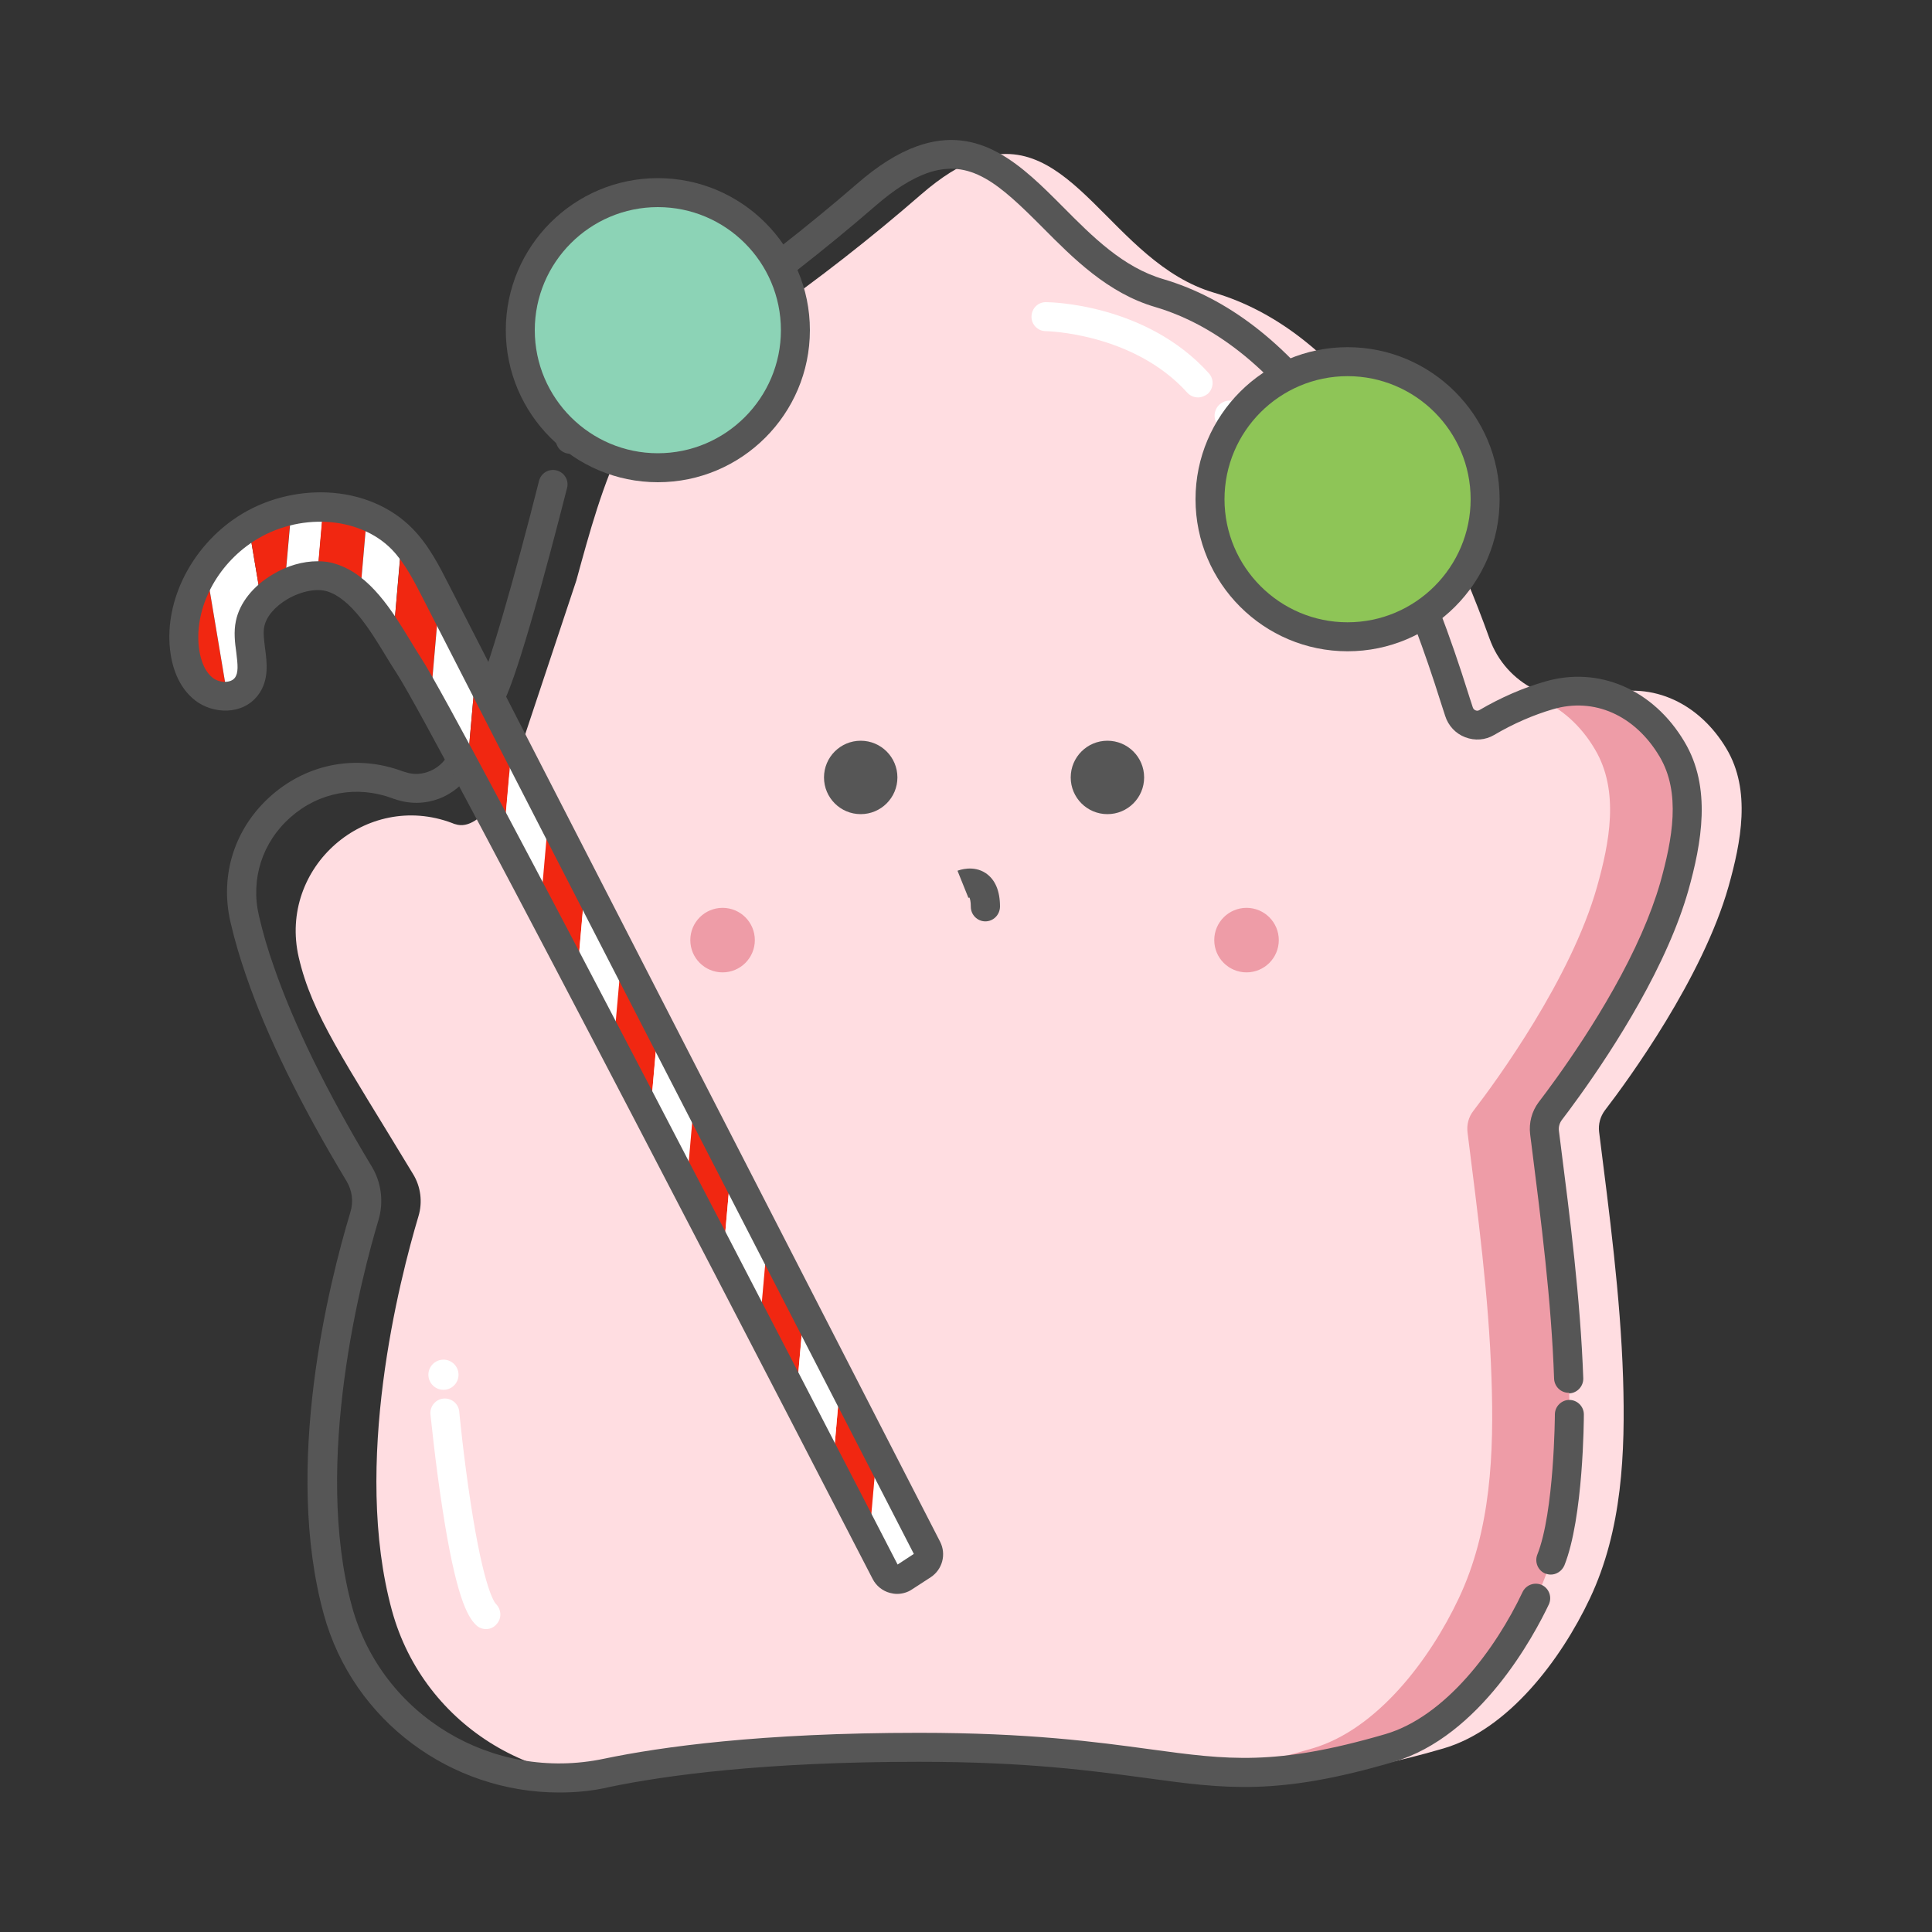 <?xml version="1.0" encoding="utf-8"?>
<!-- Generator: Adobe Illustrator 21.0.0, SVG Export Plug-In . SVG Version: 6.00 Build 0)  -->
<svg version="1.1" id="图层_1" xmlns="http://www.w3.org/2000/svg" xmlns:xlink="http://www.w3.org/1999/xlink" x="0px" y="0px"
	 viewBox="0 0 1000 1000" style="enable-background:new 0 0 1000 1000;" xml:space="preserve">
<rect x="0" y="0" width="1000" height="1000" fill="#333333" stroke="none"/>
<style type="text/css">
	.st0{fill:#F5B619;}
	.st1{fill:#F4ED4F;}
	.st2{fill:#A7CF5B;}
	.st3{fill:#8AD0E3;}
	.st4{fill:#77C6B0;}
	.st5{fill:#B37CB4;}
	.st6{fill:#FFFFFF;}
	.st7{fill:#EB5C29;}
	.st8{fill:#74AEBE;}
	.st9{fill:#D3D1D2;}
	.st10{fill:#64A694;}
	.st11{fill:#946796;}
	.st12{fill:#EF8CA4;}
	.st13{fill:#565656;}
	.st14{fill:#EFEFEF;}
	.st15{fill:#FF6464;}
	.st16{fill:#82CFF0;}
	.st17{fill:#F7D426;}
	.st18{fill:#DB8D0F;}
	.st19{fill:#EB6043;}
	.st20{fill:none;stroke:#565656;stroke-width:15;stroke-linecap:round;stroke-miterlimit:10;}
	.st21{fill:none;stroke:#FFFFFF;stroke-width:15;stroke-linecap:round;stroke-miterlimit:10;}
	.st22{fill:#8CD3B6;stroke:#565656;stroke-width:15;stroke-linecap:round;stroke-miterlimit:10;}
	.st23{fill:#FFDDE1;}
	.st24{fill:#EE9CA7;}
	.st25{fill:#8CD3B6;}
	.st26{fill:#8EC557;}
	.st27{fill:#A5DBF5;}
	.st28{fill:#F64F59;}
	.st29{fill:#C8434B;}
	.st30{fill:#CEEAF6;}
	.st31{fill:#F7F6C3;}
	.st32{fill:#EE859E;}
	.st33{clip-path:url(#SVGID_2_);fill:#2193B0;}
	.st34{clip-path:url(#SVGID_2_);fill:#6DD5ED;}
	.st35{clip-path:url(#SVGID_2_);}
	.st36{clip-path:url(#SVGID_4_);fill:url(#SVGID_5_);}
	.st37{clip-path:url(#SVGID_2_);fill:#EE9CA7;}
	.st38{clip-path:url(#SVGID_2_);fill:#FFDDE1;}
	.st39{clip-path:url(#SVGID_7_);fill:url(#SVGID_8_);}
	.st40{clip-path:url(#SVGID_2_);fill:#BDC3C7;}
	.st41{clip-path:url(#SVGID_2_);fill:#2C3E50;}
	.st42{clip-path:url(#SVGID_10_);fill:url(#SVGID_11_);}
	.st43{clip-path:url(#SVGID_2_);fill:#373B44;}
	.st44{clip-path:url(#SVGID_2_);fill:#4286F4;}
	.st45{clip-path:url(#SVGID_13_);fill:url(#SVGID_14_);}
	.st46{clip-path:url(#SVGID_2_);fill:#FF0099;}
	.st47{clip-path:url(#SVGID_2_);fill:#493240;}
	.st48{clip-path:url(#SVGID_16_);fill:url(#SVGID_17_);}
	.st49{clip-path:url(#SVGID_2_);fill:#8E2DE2;}
	.st50{clip-path:url(#SVGID_2_);fill:#4A00E0;}
	.st51{clip-path:url(#SVGID_19_);fill:url(#SVGID_20_);}
	.st52{clip-path:url(#SVGID_2_);fill:#1F4037;}
	.st53{clip-path:url(#SVGID_2_);fill:#99F2C8;}
	.st54{clip-path:url(#SVGID_22_);fill:url(#SVGID_23_);}
	.st55{clip-path:url(#SVGID_2_);fill:#F953C6;}
	.st56{clip-path:url(#SVGID_2_);fill:#B91D73;}
	.st57{clip-path:url(#SVGID_25_);fill:url(#SVGID_26_);}
	.st58{clip-path:url(#SVGID_2_);fill:#F12711;}
	.st59{clip-path:url(#SVGID_2_);fill:#F5AF19;}
	.st60{clip-path:url(#SVGID_28_);fill:url(#SVGID_29_);}
	.st61{clip-path:url(#SVGID_2_);fill:#8360C3;}
	.st62{clip-path:url(#SVGID_2_);fill:#2EBF91;}
	.st63{clip-path:url(#SVGID_31_);fill:url(#SVGID_32_);}
	.st64{clip-path:url(#SVGID_2_);fill:#009FFF;}
	.st65{clip-path:url(#SVGID_34_);fill:url(#SVGID_35_);}
	.st66{clip-path:url(#SVGID_2_);fill:#EC2F4B;}
	.st67{clip-path:url(#SVGID_37_);fill:url(#SVGID_38_);}
	.st68{clip-path:url(#SVGID_2_);fill:#654EA3;}
	.st69{clip-path:url(#SVGID_2_);fill:#EAAFC8;}
	.st70{clip-path:url(#SVGID_40_);fill:url(#SVGID_41_);}
	.st71{clip-path:url(#SVGID_2_);fill:#FF416C;}
	.st72{clip-path:url(#SVGID_2_);fill:#FF4B2B;}
	.st73{clip-path:url(#SVGID_43_);fill:url(#SVGID_44_);}
	.st74{clip-path:url(#SVGID_2_);fill:#C6FFDD;}
	.st75{clip-path:url(#SVGID_2_);fill:#FBD786;}
	.st76{clip-path:url(#SVGID_2_);fill:#F7797D;}
	.st77{clip-path:url(#SVGID_46_);fill:url(#SVGID_47_);}
	.st78{clip-path:url(#SVGID_2_);fill:#0F2027;}
	.st79{clip-path:url(#SVGID_2_);fill:#203A43;}
	.st80{clip-path:url(#SVGID_2_);fill:#2C5364;}
	.st81{clip-path:url(#SVGID_49_);fill:url(#SVGID_50_);}
	.st82{clip-path:url(#SVGID_2_);fill:#12C2E9;}
	.st83{clip-path:url(#SVGID_2_);fill:#C471ED;}
	.st84{clip-path:url(#SVGID_2_);fill:#F64F59;}
	.st85{clip-path:url(#SVGID_52_);fill:url(#SVGID_53_);}
	.st86{clip-path:url(#SVGID_2_);fill:#2980B9;}
	.st87{clip-path:url(#SVGID_2_);fill:#6DD5FA;}
	.st88{clip-path:url(#SVGID_2_);fill:#FFFFFF;}
	.st89{clip-path:url(#SVGID_55_);fill:url(#SVGID_56_);}
	.st90{clip-path:url(#SVGID_2_);fill:#AA4B6B;}
	.st91{clip-path:url(#SVGID_2_);fill:#6B6B83;}
	.st92{clip-path:url(#SVGID_2_);fill:#3B8D99;}
	.st93{clip-path:url(#SVGID_58_);fill:url(#SVGID_59_);}
	.st94{clip-path:url(#SVGID_2_);fill:#7F7FD5;}
	.st95{clip-path:url(#SVGID_2_);fill:#86A8E7;}
	.st96{clip-path:url(#SVGID_2_);fill:#91EAE4;}
	.st97{clip-path:url(#SVGID_61_);fill:url(#SVGID_62_);}
	.st98{fill:#ED6E2D;}
	.st99{fill:#F5CE29;}
	.st100{fill:#F12711;}
</style>
<g>
	<path class="st23" d="M822.9,827.4c-15,31.7-42.2,67.8-75.8,77.6c-97.9,28.7-103.4-0.4-243.4-0.4c-79.2,0-130.4,6.7-161.5,13.2
		c-61.4,12.9-122.7-23.6-139.3-84.1c-20.8-75.8,4-171.7,13.7-204.2c2.2-7.3,1.2-15.3-2.8-21.8c-35.8-59.3-52.3-82.4-59.2-112.3
		C144,448.9,189.4,409.2,234,426c0.2,0.1,0.3,0.1,0.5,0.2c0.4,0.2,0.8,0.3,1.2,0.4c13.6,4.5,28.2-22.9,32.8-36.5l29.8-89.6
		c6.8-24.8,13.6-50.2,25.1-73.3c15.3-30.8,44.5-43.7,71.6-62.7c28.3-19.8,55.6-41.1,81.7-63.8c10.7-9.3,20.2-15.1,28.8-18.2
		c49.3-17.7,69.8,53.4,122.9,69c65.8,19.4,111.3,92.3,142.6,179.1c8.5,23.7,34,36.5,58.2,29.3c0.2-0.1,0.4-0.1,0.6-0.2
		c26.2-7.6,50.3,5.1,63.8,27.8c12.9,21.6,7.5,48.5,1.1,71.3c-13.4,47.3-51.7,99.9-64,115.9c-2.4,3.2-3.5,7.2-3,11.2
		c5.3,42.3,11,84.6,12.4,127.3C841.3,751.9,839.7,791.9,822.9,827.4z"/>
</g>
<g>
	<g>
		<path class="st24" d="M866.6,459c6.4-22.8,11.8-49.7-1.1-71.3c-13.5-22.7-37.7-35.5-63.8-27.8c-1.8,0.5-3.5,1.1-5.3,1.7
			c11.8,4.9,22,14.1,29.1,26.2c12.9,21.6,7.5,48.5,1.1,71.3c-13.4,47.3-51.7,99.9-64,115.9c-2.5,3.2-3.5,7.2-3,11.2
			c5.3,42.3,11,84.6,12.4,127.3c1.3,38.5-0.2,78.5-17,113.9c-15,31.7-42.2,67.8-75.8,77.6c-22.4,6.6-40,10.1-55.4,11.7
			c26.8,2.4,52.1,1.1,95.4-11.7c33.6-9.9,60.8-45.9,75.8-77.6c16.8-35.4,18.3-75.4,17-113.9c-1.5-42.6-7.1-85-12.4-127.3
			c-0.5-4,0.6-8,3-11.2C814.8,558.9,853.2,506.3,866.6,459z"/>
	</g>
</g>
<g>
	<circle class="st24" cx="374" cy="486.6" r="16.7"/>
</g>
<g>
	<circle class="st24" cx="645.2" cy="486.6" r="16.7"/>
</g>
<g>
	<path class="st13" d="M289.4,927.8c-55.8,0-106.6-36.9-121.8-92.2c-21.1-76.7,2.6-171.3,13.8-208.3c1.6-5.4,0.9-11-2-15.9
		c-23.9-39.7-41.4-75.4-52-106.3c-3.2-9.2-5.9-18.3-8.1-27.8c-5.7-24.6,2.3-49.1,21.3-65.7c19-16.6,44.4-21.2,68-12.3l0.4,0.1
		c0.3,0.1,0.5,0.2,0.7,0.2l0.3,0.1c4.2,1.4,8.7,1.1,12.8-0.7c4.9-2.1,8.8-6.3,10.5-11.5c1.3-3.9,5.6-6,9.5-4.7
		c3.9,1.3,6,5.6,4.7,9.5c-3.1,9.2-10,16.6-18.8,20.5c-7.5,3.2-15.5,3.6-23.2,1.2c-0.5-0.1-0.9-0.3-1.1-0.4l0,0l-0.6-0.1l-0.4-0.2
		c-0.1,0-0.2-0.1-0.3-0.1c-18.3-6.8-37.9-3.2-52.6,9.7c-14.7,12.9-20.9,32-16.5,51c2.1,9,4.6,17.6,7.7,26.3
		c10.3,29.9,27.3,64.7,50.6,103.4c5.1,8.3,6.4,18.5,3.6,27.9c-8.4,28-34.2,125.1-13.7,200.1c15.4,56.3,72.8,90.9,130.5,78.7
		c29.2-6.1,81.1-13.4,163-13.4c56.9,0,91.6,4.7,119.5,8.5c40.4,5.5,64.8,8.8,121.8-7.8c31.1-9.1,57.1-44,71.1-73.6
		c1.8-3.7,6.2-5.3,10-3.6c3.7,1.8,5.3,6.2,3.6,10c-7.5,15.8-35.4,68.4-80.5,81.6c-60,17.6-87.1,13.9-128,8.3
		c-27.5-3.7-61.6-8.4-117.5-8.4c-80.6,0-131.5,7.1-160,13C306.9,927,298.1,927.8,289.4,927.8z"/>
</g>
<g>
	<path class="st13" d="M811.9,720.9c-4,0-7.3-3.2-7.5-7.2c-1.4-40.4-6.7-81.4-11.7-121.1l-0.7-5.5c-0.7-5.9,0.8-11.8,4.4-16.6
		c8.2-10.7,36.1-48.3,53.2-87.2c4-9.1,7.3-18,9.7-26.3c6.4-22.9,10.8-46.7-0.3-65.4c-12.7-21.4-33.9-30.8-55.2-24.5
		c-10,2.9-20.6,7.5-30.4,13.3c-4.6,2.7-10,3.1-15,1.2c-5-1.9-8.8-6-10.4-11.1c-0.4-1.2-0.7-2.3-1.1-3.4c-0.4-1.1-0.7-2.3-1.1-3.4
		c-17-54.2-37.1-98.7-59.7-132.2c-26-38.6-55.7-63-88.2-72.6c-24.6-7.2-42.5-25.3-58.3-41.2c-22.5-22.6-37.4-36.1-60-28
		c-8,2.9-16.9,8.5-26.4,16.8c-26.1,22.6-53.8,44.2-82.3,64.3c-6,4.2-12.1,8.1-18,11.9c-20.6,13.2-40.1,25.7-51.1,48
		c-1.8,3.7-6.3,5.2-10,3.4c-3.7-1.8-5.2-6.3-3.4-10c12.8-26,35-40.2,56.4-53.9c5.8-3.7,11.8-7.5,17.5-11.6
		c28.1-19.8,55.4-41.1,81.1-63.3c11-9.6,21.2-16,31.2-19.6c32.7-11.7,54.6,10.3,75.7,31.5c15.2,15.3,31,31.2,51.9,37.3
		c66.2,19.6,119.4,91.8,157.9,214.8c0.4,1.2,0.7,2.3,1.1,3.4c0.4,1.1,0.7,2.3,1.1,3.4c0.3,1,1,1.4,1.5,1.6c0.5,0.2,1.2,0.3,2-0.2
		c10.9-6.4,22.6-11.5,33.8-14.7c27.8-8.2,56.2,4,72.3,31.2c14.1,23.6,8.9,52.3,1.9,77.2c-2.6,9-6.1,18.5-10.4,28.2
		c-17.8,40.5-46.6,79.3-55,90.3c-1.2,1.6-1.8,3.7-1.5,5.7l0.7,5.5c5.1,40,10.4,81.4,11.9,122.5c0.1,4.1-3.1,7.6-7.2,7.8
		C812,720.9,811.9,720.9,811.9,720.9z"/>
</g>
<g>
	
		<ellipse transform="matrix(0.863 -0.505 0.505 0.863 -21.738 350.654)" class="st6" cx="636.6" cy="215.5" rx="7.8" ry="7.8"/>
</g>
<g>
	<path class="st6" d="M620.1,205.7c-2,0-4.1-0.8-5.6-2.5c-27.9-30.9-72.8-31.8-73.2-31.8c-4.1,0-7.5-3.4-7.4-7.6s3.4-7.5,7.6-7.4
		c2.1,0,51.8,0.8,84.2,36.8c2.8,3.1,2.5,7.8-0.5,10.6C623.7,205,621.9,205.7,620.1,205.7z"/>
</g>
<g>
	<path class="st13" d="M252.3,370.3c-1.8,0-3.6-0.7-5.1-2c-3-2.8-3.2-7.4-0.5-10.5c4.7-6.5,20.1-60.4,32.3-108.9
		c1-4,5.1-6.5,9.1-5.4c4,1,6.5,5.1,5.4,9.1c-0.1,0.3-6.6,26.2-14,52.9c-15.5,55.6-19.7,60.1-21.7,62.3
		C256.3,369.4,254.3,370.3,252.3,370.3z M246.7,357.7C246.7,357.7,246.7,357.7,246.7,357.7C246.7,357.7,246.7,357.7,246.7,357.7z"/>
</g>
<g>
	<path class="st13" d="M802.7,815c-0.9,0-1.9-0.2-2.8-0.5c-3.8-1.5-5.7-5.9-4.2-9.8c8.8-22,9.1-72.1,9.1-72.6c0-4.1,3.4-7.5,7.5-7.5
		c0,0,0,0,0,0c4.1,0,7.5,3.4,7.5,7.5c0,2.2-0.2,53.5-10.1,78.2C808.4,813.2,805.6,815,802.7,815z"/>
</g>
<g>
	<path class="st6" d="M251.5,843.2c-1.8,0-3.7-0.7-5.1-2.1c-4.5-4.3-10.5-15-17.5-60.9c-3.8-24.5-6-47.9-6.1-48.1
		c-0.4-4.1,2.6-7.8,6.7-8.2c4.1-0.4,7.8,2.6,8.2,6.7c0,0.2,2.2,23.2,5.9,47.2c6.9,45.3,12.5,51.8,13.1,52.4
		c2.9,2.9,3.1,7.6,0.2,10.6C255.4,842.5,253.5,843.2,251.5,843.2z"/>
</g>
<g>
	
		<ellipse transform="matrix(0.98 -0.2 0.2 0.98 -137.829 60.426)" class="st6" cx="229.7" cy="711.3" rx="7.8" ry="7.8"/>
</g>
<g>
	<circle class="st25" cx="340.5" cy="170.9" r="71.2"/>
	<path class="st13" d="M340.5,249.6c-43.4,0-78.7-35.3-78.7-78.7c0-43.4,35.3-78.7,78.7-78.7c43.4,0,78.7,35.3,78.7,78.7
		C419.2,214.3,383.9,249.6,340.5,249.6z M340.5,107.2c-35.1,0-63.7,28.6-63.7,63.7c0,35.1,28.6,63.7,63.7,63.7
		c35.1,0,63.7-28.6,63.7-63.7C404.2,135.7,375.6,107.2,340.5,107.2z"/>
</g>
<g>
	<circle class="st26" cx="697.5" cy="258.4" r="71.2"/>
	<path class="st13" d="M697.5,337.1c-43.4,0-78.7-35.3-78.7-78.7c0-43.4,35.3-78.7,78.7-78.7s78.7,35.3,78.7,78.7
		C776.2,301.8,740.9,337.1,697.5,337.1z M697.5,194.7c-35.1,0-63.7,28.6-63.7,63.7c0,35.1,28.6,63.7,63.7,63.7s63.7-28.6,63.7-63.7
		C761.2,223.2,732.6,194.7,697.5,194.7z"/>
</g>
<g>
	<circle class="st13" cx="445.5" cy="402.4" r="19"/>
</g>
<g>
	<circle class="st13" cx="573.2" cy="402.4" r="19"/>
</g>
<g>
	<g>
		<path class="st100" d="M117.7,360.3c-4.2,0.3-8.7-0.9-12.1-3.5c-6.4-4.9-9.3-13.2-10.2-21.2c-1.6-14.7,2.9-29.3,11.2-41.6
			L117.7,360.3z"/>
	</g>
	<g>
		<path class="st6" d="M127.4,355.5c-2.4,3-5.9,4.6-9.7,4.8L106.6,294c5.4-7.9,12.4-14.9,20.4-20.1c0.6-0.4,1.2-0.8,1.8-1.1
			l6.5,38.7c-3,3.4-5.1,7.2-6,11.3C127.1,333.8,134.3,346.7,127.4,355.5z"/>
	</g>
	<g>
		<path class="st100" d="M147.4,302.3c-4.6,2.3-8.8,5.5-12.1,9.2l-6.5-38.7c6.7-4.1,14.2-7,21.9-8.6L147.4,302.3z"/>
	</g>
	<g>
		<path class="st6" d="M164.3,298c-5.5,0-11.5,1.6-16.9,4.4l3.4-38.2c5.5-1.2,11.1-1.7,16.6-1.6L164.3,298z"/>
	</g>
	<g>
		<path class="st100" d="M186.3,308.4c-4.4-4.3-9.3-7.7-14.8-9.5c-2.3-0.7-4.7-1-7.3-1l3.1-35.4c7.8,0.2,15.5,1.6,22.6,4.5
			L186.3,308.4z"/>
	</g>
	<g>
		<path class="st6" d="M203.4,331.4c-4.9-8-10.5-16.5-17.1-22.9l0,0l3.6-41.4c6.7,2.7,12.9,6.7,18,11.9L203.4,331.4z"/>
	</g>
	<g>
		<path class="st100" d="M222.7,363.8c-5.3-9.6-9.2-16.3-11.3-19.5c-2.5-3.8-5.1-8.2-8-12.8l0,0L208,279l0,0
			c7.6,7.7,12.6,17.6,17.6,27.2c0.6,1.2,1.2,2.4,1.8,3.6L222.7,363.8z"/>
	</g>
	<g>
		<path class="st6" d="M241.7,398.8c-7.5-13.9-13.9-25.8-19-35l4.7-53.9c6.3,12.3,12.6,24.6,18.9,36.9L241.7,398.8z"/>
	</g>
	<g>
		<path class="st100" d="M260.7,434.4c-6.8-12.9-13.2-24.8-19-35.6l4.6-52.1c6.3,12.3,12.6,24.5,18.9,36.8l0,0L260.7,434.4z"/>
	</g>
	<g>
		<path class="st6" d="M279.6,470.3c-6.6-12.6-13-24.6-19-35.9l4.5-50.9c6.3,12.3,12.6,24.5,18.9,36.8L279.6,470.3z"/>
	</g>
	<g>
		<path class="st100" d="M298.6,506.3c-6.5-12.4-12.8-24.4-18.9-36l4.4-50c3.6,6.9,7.1,13.9,10.7,20.8c2.7,5.3,5.5,10.6,8.2,15.9
			L298.6,506.3z"/>
	</g>
	<g>
		<path class="st6" d="M317.5,542.5c-6.4-12.2-12.7-24.3-18.9-36.2l4.3-49.3c6.3,12.2,12.6,24.5,18.9,36.7l0,0L317.5,542.5z"/>
	</g>
	<g>
		<path class="st100" d="M336.4,578.7c-6.3-12.1-12.7-24.3-18.9-36.2l4.3-48.7c6.3,12.2,12.6,24.5,18.9,36.7L336.4,578.7z"/>
	</g>
	<g>
		<path class="st6" d="M355.3,615c-6.3-12-12.6-24.2-18.9-36.3l4.2-48.3c6.3,12.2,12.6,24.5,18.9,36.7L355.3,615z"/>
	</g>
	<g>
		<path class="st100" d="M374.2,651.4c-6.2-11.9-12.5-24.1-18.9-36.4l0,0l4.2-47.9c6.3,12.2,12.6,24.5,18.9,36.7L374.2,651.4z"/>
	</g>
	<g>
		<path class="st6" d="M393.1,687.8c-6.1-11.8-12.4-24-18.9-36.4l4.2-47.5c6.3,12.2,12.6,24.5,18.9,36.7L393.1,687.8z"/>
	</g>
	<g>
		<path class="st100" d="M412,724.3c-6-11.5-12.3-23.7-18.9-36.5l4.2-47.2c6.3,12.2,12.6,24.5,18.9,36.7L412,724.3z"/>
	</g>
	<g>
		<path class="st6" d="M477.7,810.1l-9.7,6.3c-3.3,2.2-7.8,1-9.7-2.5c-2-3.9-4.9-9.5-8.5-16.5l0,0l4.1-46.6
			c8.7,16.9,17.4,33.8,26,50.7C481.5,804.4,480.5,808.2,477.7,810.1z"/>
	</g>
	<g>
		<path class="st100" d="M449.8,797.3c-5-9.7-11.4-22.1-18.9-36.6L435,714c6.3,12.2,12.6,24.5,18.9,36.7l0,0L449.8,797.3z"/>
	</g>
	<g>
		<path class="st6" d="M430.9,760.8c-5.7-11.1-12.1-23.3-18.9-36.5l4.1-47c6.3,12.2,12.6,24.5,18.9,36.7L430.9,760.8z"/>
	</g>
	<g>
		<path class="st13" d="M464.3,825c-1.2,0-2.4-0.2-3.6-0.5c-3.9-1-7.2-3.7-9-7.2c-23-44.6-225.6-437-246.5-469
			c-1.8-2.7-3.6-5.7-5.5-8.8c-8-13.2-18-29.5-30.3-33.4c-5.5-1.7-13.6-0.1-20.6,4c-6.5,3.8-11,9.1-12,14.2
			c-0.7,3.2-0.1,7.1,0.4,11.3c1,7.4,2.2,16.7-3.8,24.4c-8,10.3-23.2,9.6-32.3,2.6c-9.2-7.1-12.2-18.3-13.1-26.4
			c-2.8-25.7,11.3-53.3,35-68.8c13.5-8.8,30-13.2,46.4-12.5c17.4,0.8,33,7.4,44,18.6c8.5,8.6,14,19.5,18.9,29.1
			c23.6,46.3,46.9,91.6,69.1,134.8L486.6,798c3.3,6.5,1.2,14.4-4.9,18.4l-9.7,6.3C469.8,824.2,467,825,464.3,825z M164.4,290.5
			c3.3,0,6.5,0.4,9.4,1.4c17.8,5.5,29.4,24.6,38.7,39.9c1.8,3,3.6,5.9,5.2,8.4c20.9,31.8,208.4,394.9,246.9,469.6l8.4-5.5L288,444.5
			c-22.2-43.2-45.5-88.6-69.1-134.8c-4.6-9-9.4-18.4-16.2-25.4c-17-17.3-48.4-19.1-71.5-4.1c-19.1,12.4-30.5,34.4-28.3,54.6
			c0.5,4.3,2,12,7.3,16.1c3.5,2.7,9.2,2.7,11.3,0c2-2.6,1.6-6.7,0.8-13.2c-0.7-5-1.4-10.7-0.2-16.3c1.9-9.3,8.9-18.1,19.1-24.1
			C148.6,292.8,156.8,290.5,164.4,290.5z"/>
	</g>
	<g>
		<path class="st13" d="M246.3,347.2C246.3,347.2,246.3,347.2,246.3,347.2c-0.3,0-0.5-0.3-0.5-0.5l1.1-12.4c0-0.3,0.3-0.5,0.5-0.5
			c0.3,0,0.5,0.3,0.5,0.5l-1.1,12.4C246.8,347,246.5,347.2,246.3,347.2z"/>
	</g>
</g>
<g>
	<path class="st13" d="M510,476.9c-4.1,0-7.5-3.4-7.5-7.5c0-3-0.5-4.3-0.7-4.8c-0.3,0-0.6,0.1-0.8,0.1l0.2-0.1l-5.6-13.9
		c0.8-0.3,8.2-3.1,14.7,1.3c4.8,3.3,7.3,9.1,7.3,17.3C517.5,473.6,514.1,476.9,510,476.9z"/>
</g>
</svg>

